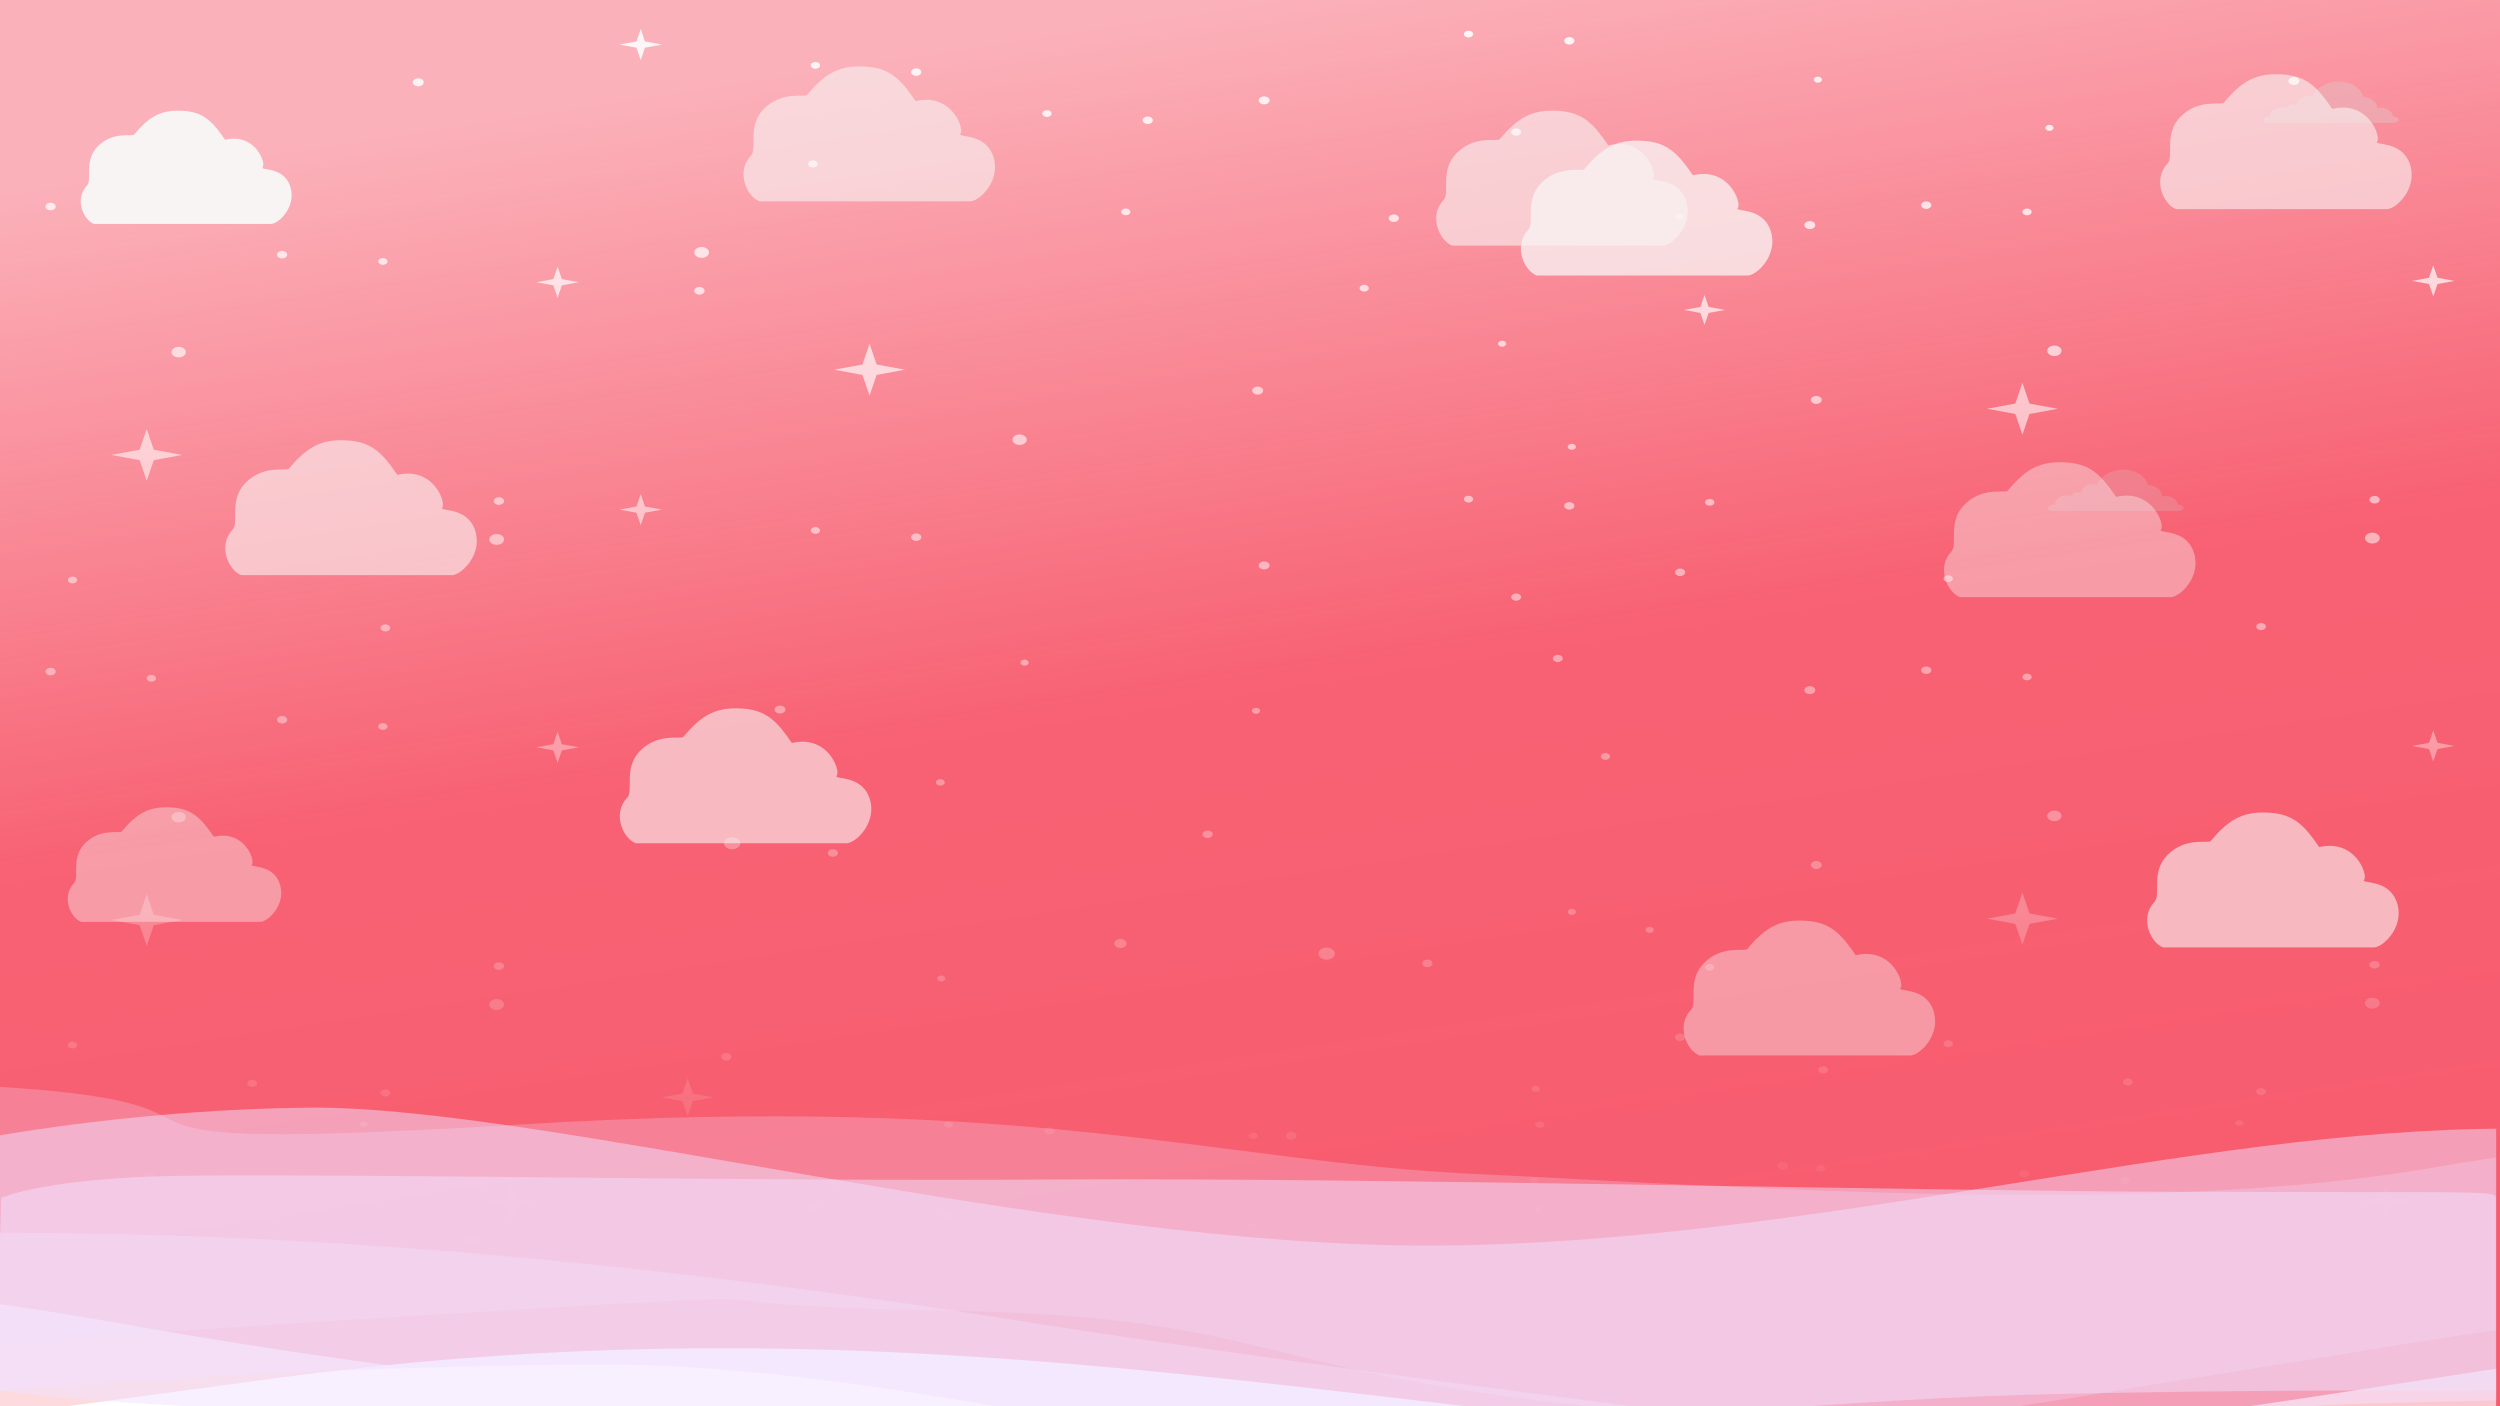 <svg width="1920" height="1080" viewBox="0 0 1920 1080" fill="none" xmlns="http://www.w3.org/2000/svg">
<rect x="0" y="0" width="1920" height="1080" fill="#333333" stroke="none"/>
<g clip-path="url(#clip0_12_224)">
<rect width="1920" height="1080" fill="white"/>
<g clip-path="url(#clip1_12_224)">
<path d="M1920 1080H0V0H1920V1080Z" fill="url(#paint0_linear_12_224)"/>
<path d="M624.297 924.175C626.35 924.175 628.014 925.298 628.014 926.685C628.014 928.071 626.35 929.192 624.297 929.192C622.244 929.192 620.58 928.069 620.58 926.685C620.58 925.3 622.244 924.175 624.297 924.175Z" fill="url(#paint1_linear_12_224)"/>
<path d="M726.61 931.013C728.663 931.013 730.327 932.136 730.327 933.523C730.327 934.908 728.663 936.031 726.61 936.031C724.557 936.031 722.893 934.908 722.893 933.523C722.893 932.136 724.557 931.013 726.61 931.013Z" fill="url(#paint2_linear_12_224)"/>
<path d="M728.558 866.166C730.524 866.166 732.117 865.09 732.117 863.764C732.117 862.437 730.524 861.362 728.558 861.362C726.593 861.362 725 862.437 725 863.764C725 865.09 726.593 866.166 728.558 866.166Z" fill="url(#paint3_linear_12_224)"/>
<path d="M960.615 939.61C962.668 939.61 964.332 940.733 964.332 942.12C964.332 943.504 962.668 944.628 960.615 944.628C958.561 944.628 956.897 943.504 956.897 942.12C956.897 940.735 958.561 939.61 960.615 939.61Z" fill="url(#paint4_linear_12_224)"/>
<path d="M962.563 874.763C964.528 874.763 966.121 873.687 966.121 872.361C966.121 871.034 964.528 869.959 962.563 869.959C960.598 869.959 959.004 871.034 959.004 872.361C959.004 873.687 960.598 874.763 962.563 874.763Z" fill="url(#paint5_linear_12_224)"/>
<path d="M1182.58 866.166C1184.55 866.166 1186.14 865.09 1186.14 863.764C1186.14 862.437 1184.55 861.362 1182.58 861.362C1180.62 861.362 1179.02 862.437 1179.02 863.764C1179.02 865.09 1180.62 866.166 1182.58 866.166Z" fill="url(#paint6_linear_12_224)"/>
<path d="M805.962 865.887C808.128 865.887 809.884 867.073 809.884 868.535C809.884 869.998 808.128 871.181 805.962 871.181C803.797 871.181 802.041 869.995 802.041 868.535C802.041 867.071 803.797 865.887 805.962 865.887Z" fill="url(#paint7_linear_12_224)"/>
<path d="M411.904 923.624L396.119 926.287L392.174 936.942L388.229 926.287L372.444 923.624L388.229 920.958L392.174 910.303L396.119 920.958L411.904 923.624Z" fill="url(#paint8_linear_12_224)"/>
<path d="M279.278 865.606C277.543 865.606 276.135 864.656 276.135 863.483C276.135 862.312 277.543 861.362 279.278 861.362C281.016 861.362 282.424 862.312 282.424 863.483C282.424 864.656 281.016 865.606 279.278 865.606Z" fill="url(#paint9_linear_12_224)"/>
<path d="M362.481 954.946C360.315 954.946 358.559 953.76 358.559 952.298C358.559 950.836 360.315 949.65 362.481 949.65C364.647 949.65 366.403 950.836 366.403 952.298C366.403 953.76 364.647 954.946 362.481 954.946Z" fill="url(#paint10_linear_12_224)"/>
<path d="M1852.42 922.678L1836.63 925.343L1832.69 935.996L1828.74 925.343L1812.96 922.678L1828.74 920.012L1832.69 909.357L1836.63 920.012L1852.42 922.678Z" fill="url(#paint11_linear_12_224)"/>
<path d="M1369.15 898.283C1371.46 898.283 1373.33 897.019 1373.33 895.46C1373.33 893.901 1371.46 892.637 1369.15 892.637C1366.84 892.637 1364.97 893.901 1364.97 895.46C1364.97 897.019 1366.84 898.283 1369.15 898.283Z" fill="url(#paint12_linear_12_224)"/>
<path d="M1181.38 930.776C1179.64 930.776 1178.23 929.825 1178.23 928.652C1178.23 927.48 1179.64 926.529 1181.38 926.529C1183.11 926.529 1184.52 927.48 1184.52 928.652C1184.52 929.825 1183.11 930.776 1181.38 930.776Z" fill="url(#paint13_linear_12_224)"/>
<path d="M1719.79 864.66C1718.06 864.66 1716.65 863.71 1716.65 862.537C1716.65 861.366 1718.06 860.416 1719.79 860.416C1721.53 860.416 1722.94 861.366 1722.94 862.537C1722.94 863.71 1721.53 864.66 1719.79 864.66Z" fill="url(#paint14_linear_12_224)"/>
<path d="M1803 954C1800.83 954 1799.07 952.814 1799.07 951.352C1799.07 949.889 1800.83 948.704 1803 948.704C1805.16 948.704 1806.92 949.889 1806.92 951.352C1806.92 952.814 1805.16 954 1803 954Z" fill="url(#paint15_linear_12_224)"/>
<path d="M475.735 391.391L488.799 388.998L492.063 379.425L495.329 388.998L508.393 391.391L495.329 393.782L492.063 403.353L488.799 393.782L475.735 391.391Z" fill="url(#paint16_linear_12_224)"/>
<path d="M1293.34 238.036L1305.92 235.731L1309.07 226.514L1312.22 235.731L1324.8 238.036L1312.22 240.338L1309.07 249.555L1305.92 240.338L1293.34 238.036Z" fill="url(#paint17_linear_12_224)"/>
<path d="M508.393 842.738L524.178 839.848L528.123 828.286L532.068 839.848L547.853 842.738L532.068 845.631L528.123 857.193L524.178 845.631L508.393 842.738Z" fill="url(#paint18_linear_12_224)"/>
<path d="M640.594 283.939L662.367 279.951L667.809 264L673.254 279.951L695.027 283.939L673.254 287.926L667.809 303.878L662.367 287.926L640.594 283.939Z" fill="url(#paint19_linear_12_224)"/>
<path d="M860.495 721.122C863.117 721.122 865.241 722.677 865.241 724.597C865.241 726.517 863.117 728.075 860.495 728.075C857.874 728.075 855.749 726.517 855.749 724.597C855.749 722.677 857.874 721.122 860.495 721.122Z" fill="url(#paint20_linear_12_224)"/>
<path d="M965.88 296.919C968.192 296.919 970.063 298.291 970.063 299.982C970.063 301.676 968.192 303.045 965.88 303.045C963.574 303.045 961.7 301.674 961.7 299.982C961.702 298.291 963.574 296.919 965.88 296.919Z" fill="url(#paint21_linear_12_224)"/>
<path d="M864.576 160.114C866.542 160.114 868.137 161.28 868.137 162.721C868.137 164.161 866.545 165.328 864.576 165.328C862.61 165.328 861.018 164.161 861.018 162.721C861.018 161.28 862.61 160.114 864.576 160.114Z" fill="url(#paint22_linear_12_224)"/>
<path d="M1153.66 261.66C1155.39 261.66 1156.8 262.692 1156.8 263.964C1156.8 265.236 1155.39 266.267 1153.66 266.267C1151.92 266.267 1150.51 265.234 1150.51 263.964C1150.51 262.692 1151.92 261.66 1153.66 261.66Z" fill="url(#paint23_linear_12_224)"/>
<path d="M1164.43 455.787C1166.54 455.787 1168.24 457.038 1168.24 458.58C1168.24 460.122 1166.54 461.373 1164.43 461.373C1162.32 461.373 1160.61 460.122 1160.61 458.58C1160.61 457.036 1162.32 455.787 1164.43 455.787Z" fill="url(#paint24_linear_12_224)"/>
<path d="M783.053 341.735C786.091 341.735 788.554 339.93 788.554 337.704C788.554 335.478 786.091 333.674 783.053 333.674C780.014 333.674 777.551 335.478 777.551 337.704C777.551 339.93 780.014 341.735 783.053 341.735Z" fill="url(#paint25_linear_12_224)"/>
<path d="M537.142 220.416C539.341 220.416 541.125 221.723 541.125 223.335C541.125 224.946 539.341 226.253 537.142 226.253C534.943 226.253 533.158 224.946 533.158 223.335C533.158 221.723 534.94 220.416 537.142 220.416Z" fill="url(#paint26_linear_12_224)"/>
<path d="M538.841 189.699C541.98 189.699 544.525 191.563 544.525 193.861C544.525 196.162 541.98 198.026 538.841 198.026C535.703 198.026 533.158 196.162 533.158 193.861C533.158 191.563 535.703 189.699 538.841 189.699Z" fill="url(#paint27_linear_12_224)"/>
<path d="M624.297 123.169C626.35 123.169 628.014 124.389 628.014 125.893C628.014 127.396 626.35 128.614 624.297 128.614C622.244 128.614 620.58 127.396 620.58 125.893C620.58 124.389 622.244 123.169 624.297 123.169Z" fill="url(#paint28_linear_12_224)"/>
<path d="M1070.45 164.714C1072.62 164.714 1074.38 166 1074.38 167.587C1074.38 169.173 1072.62 170.46 1070.45 170.46C1068.29 170.46 1066.53 169.175 1066.53 167.587C1066.53 166.002 1068.29 164.714 1070.45 164.714Z" fill="url(#paint29_linear_12_224)"/>
<path d="M991.662 869.211C993.971 869.211 995.842 870.583 995.842 872.274C995.842 873.966 993.971 875.337 991.662 875.337C989.355 875.337 987.481 873.966 987.481 872.274C987.481 870.583 989.355 869.211 991.662 869.211Z" fill="url(#paint30_linear_12_224)"/>
<path d="M1018.83 727.79C1022.3 727.79 1025.12 729.852 1025.12 732.399C1025.12 734.946 1022.3 737.009 1018.83 737.009C1015.36 737.009 1012.54 734.946 1012.54 732.399C1012.54 729.852 1015.36 727.79 1018.83 727.79Z" fill="url(#paint31_linear_12_224)"/>
<path d="M1179.44 833.951C1181.17 833.951 1182.58 834.984 1182.58 836.256C1182.58 837.528 1181.17 838.559 1179.44 838.559C1177.7 838.559 1176.29 837.526 1176.29 836.256C1176.29 834.984 1177.7 833.951 1179.44 833.951Z" fill="url(#paint32_linear_12_224)"/>
<path d="M1096.23 737.006C1098.4 737.006 1100.15 738.292 1100.15 739.879C1100.15 741.465 1098.4 742.752 1096.23 742.752C1094.07 742.752 1092.31 741.465 1092.31 739.879C1092.31 738.294 1094.07 737.006 1096.23 737.006Z" fill="url(#paint33_linear_12_224)"/>
<path d="M562.289 643.008C565.762 643.008 568.578 645.07 568.578 647.617C568.578 650.164 565.762 652.226 562.289 652.226C558.815 652.226 555.996 650.164 555.996 647.617C555.999 645.07 558.815 643.008 562.289 643.008Z" fill="url(#paint34_linear_12_224)"/>
<path d="M722.895 749.171C724.631 749.171 726.039 750.204 726.039 751.476C726.039 752.748 724.631 753.781 722.895 753.781C721.157 753.781 719.749 752.748 719.749 751.476C719.749 750.204 721.157 749.171 722.895 749.171Z" fill="url(#paint35_linear_12_224)"/>
<path d="M639.693 652.226C641.859 652.226 643.615 653.512 643.615 655.101C643.615 656.687 641.859 657.974 639.693 657.974C637.527 657.974 635.771 656.689 635.771 655.101C635.771 653.512 637.527 652.226 639.693 652.226Z" fill="url(#paint36_linear_12_224)"/>
<path d="M599.078 541.87C601.388 541.87 603.259 543.241 603.259 544.933C603.259 546.624 601.388 547.996 599.078 547.996C596.769 547.996 594.898 546.624 594.898 544.933C594.898 543.241 596.769 541.87 599.078 541.87Z" fill="url(#paint37_linear_12_224)"/>
<path d="M626.245 404.753C628.211 404.753 629.804 405.919 629.804 407.36C629.804 408.801 628.211 409.967 626.245 409.967C624.279 409.967 622.687 408.801 622.687 407.36C622.687 405.919 624.279 404.753 626.245 404.753Z" fill="url(#paint38_linear_12_224)"/>
<path d="M786.849 506.612C788.585 506.612 789.993 507.645 789.993 508.917C789.993 510.189 788.585 511.222 786.849 511.222C785.111 511.222 783.703 510.189 783.703 508.917C783.706 507.642 785.114 506.612 786.849 506.612Z" fill="url(#paint39_linear_12_224)"/>
<path d="M703.647 409.667C705.812 409.667 707.569 410.952 707.569 412.542C707.569 414.127 705.812 415.415 703.647 415.415C701.481 415.415 699.725 414.13 699.725 412.542C699.725 410.952 701.481 409.667 703.647 409.667Z" fill="url(#paint40_linear_12_224)"/>
<path d="M641.019 905.696C642.754 905.696 644.162 906.728 644.162 908.001C644.162 909.271 642.754 910.303 641.019 910.303C639.281 910.303 637.873 909.271 637.873 908.001C637.873 906.728 639.281 905.696 641.019 905.696Z" fill="url(#paint41_linear_12_224)"/>
<path d="M557.816 808.751C559.982 808.751 561.738 810.036 561.738 811.626C561.738 813.211 559.982 814.499 557.816 814.499C555.651 814.499 553.895 813.211 553.895 811.626C553.895 810.036 555.651 808.751 557.816 808.751Z" fill="url(#paint42_linear_12_224)"/>
<path d="M964.654 543.613C966.392 543.613 967.8 544.645 967.8 545.918C967.8 547.19 966.392 548.222 964.654 548.222C962.916 548.222 961.508 547.19 961.508 545.918C961.51 544.643 962.918 543.613 964.654 543.613Z" fill="url(#paint43_linear_12_224)"/>
<path d="M722.173 598.399C724.05 598.399 725.568 599.512 725.568 600.885C725.568 602.259 724.047 603.374 722.173 603.374C720.297 603.374 718.779 602.259 718.779 600.885C718.779 599.514 720.297 598.399 722.173 598.399Z" fill="url(#paint44_linear_12_224)"/>
<path d="M927.457 637.86C929.623 637.86 931.379 639.145 931.379 640.735C931.379 642.321 929.623 643.608 927.457 643.608C925.291 643.608 923.533 642.323 923.533 640.735C923.533 639.148 925.291 637.86 927.457 637.86Z" fill="url(#paint45_linear_12_224)"/>
<path d="M1290.2 164.062C1291.93 164.062 1293.34 165.095 1293.34 166.367C1293.34 167.639 1291.93 168.669 1290.2 168.669C1288.46 168.669 1287.05 167.637 1287.05 166.367C1287.05 165.092 1288.46 164.062 1290.2 164.062Z" fill="url(#paint46_linear_12_224)"/>
<path d="M1047.71 218.727C1049.68 218.727 1051.27 219.896 1051.27 221.334C1051.27 222.775 1049.68 223.942 1047.71 223.942C1045.75 223.942 1044.15 222.773 1044.15 221.334C1044.16 219.896 1045.75 218.727 1047.71 218.727Z" fill="url(#paint47_linear_12_224)"/>
<path d="M970.862 431.196C973.171 431.196 975.045 432.567 975.045 434.259C975.045 435.95 973.174 437.321 970.862 437.321C968.553 437.321 966.682 435.95 966.682 434.259C966.684 432.565 968.556 431.196 970.862 431.196Z" fill="url(#paint48_linear_12_224)"/>
<path d="M1127.84 380.732C1129.8 380.732 1131.4 381.9 1131.4 383.339C1131.4 384.78 1129.8 385.946 1127.84 385.946C1125.87 385.946 1124.28 384.78 1124.28 383.339C1124.28 381.898 1125.87 380.732 1127.84 380.732Z" fill="url(#paint49_linear_12_224)"/>
<path d="M1266.96 711.864C1268.7 711.864 1270.1 712.896 1270.1 714.169C1270.1 715.441 1268.7 716.473 1266.96 716.473C1265.22 716.473 1263.81 715.441 1263.81 714.169C1263.82 712.894 1265.22 711.864 1266.96 711.864Z" fill="url(#paint50_linear_12_224)"/>
<path d="M1205.24 385.643C1207.41 385.643 1209.16 386.929 1209.16 388.518C1209.16 390.104 1207.41 391.391 1205.24 391.391C1203.07 391.391 1201.32 390.106 1201.32 388.518C1201.32 386.929 1203.07 385.643 1205.24 385.643Z" fill="url(#paint51_linear_12_224)"/>
<path d="M475.735 34.222L488.799 31.829L492.063 22.258L495.329 31.829L508.393 34.222L495.329 36.616L492.063 46.187L488.799 36.616L475.735 34.222Z" fill="url(#paint52_linear_12_224)"/>
<path d="M1164.43 98.618C1166.54 98.618 1168.24 99.869 1168.24 101.411C1168.24 102.953 1166.54 104.204 1164.43 104.204C1162.32 104.204 1160.61 102.953 1160.61 101.411C1160.61 99.869 1162.32 98.618 1164.43 98.618Z" fill="url(#paint53_linear_12_224)"/>
<path d="M626.245 47.586C628.211 47.586 629.804 48.755 629.804 50.193C629.804 51.634 628.211 52.8 626.245 52.8C624.279 52.8 622.687 51.634 622.687 50.193C622.687 48.755 624.279 47.586 626.245 47.586Z" fill="url(#paint54_linear_12_224)"/>
<path d="M703.647 52.498C705.812 52.498 707.569 53.783 707.569 55.373C707.569 56.958 705.812 58.246 703.647 58.246C701.481 58.246 699.725 56.961 699.725 55.373C699.725 53.783 701.481 52.498 703.647 52.498Z" fill="url(#paint55_linear_12_224)"/>
<path d="M804.05 84.587C806.016 84.587 807.608 85.756 807.608 87.194C807.608 88.635 806.016 89.801 804.05 89.801C802.084 89.801 800.492 88.633 800.492 87.194C800.489 85.756 802.084 84.587 804.05 84.587Z" fill="url(#paint56_linear_12_224)"/>
<path d="M881.454 89.499C883.62 89.499 885.376 90.786 885.376 92.372C885.376 93.957 883.62 95.245 881.454 95.245C879.288 95.245 877.53 93.959 877.53 92.372C877.53 90.786 879.288 89.499 881.454 89.499Z" fill="url(#paint57_linear_12_224)"/>
<path d="M444.562 216.751L431.501 219.144L428.234 228.715L424.968 219.144L411.904 216.751L424.968 214.358L428.234 204.787L431.501 214.358L444.562 216.751Z" fill="url(#paint58_linear_12_224)"/>
<path d="M139.907 349.399L118.131 353.386L112.689 369.336L107.246 353.386L85.473 349.399L107.246 345.409L112.689 329.46L118.131 345.409L139.907 349.399Z" fill="url(#paint59_linear_12_224)"/>
<path d="M55.721 448.026C53.755 448.026 52.16 446.86 52.16 445.419C52.16 443.979 53.752 442.812 55.721 442.812C57.687 442.812 59.279 443.979 59.279 445.419C59.282 446.86 57.687 448.026 55.721 448.026Z" fill="url(#paint60_linear_12_224)"/>
<path d="M137.244 274.468C134.205 274.468 131.743 272.663 131.743 270.436C131.743 268.209 134.205 266.405 137.244 266.405C140.283 266.405 142.748 268.211 142.748 270.436C142.746 272.663 140.283 274.468 137.244 274.468Z" fill="url(#paint61_linear_12_224)"/>
<path d="M383.158 387.724C380.959 387.724 379.175 386.417 379.175 384.805C379.175 383.194 380.959 381.887 383.158 381.887C385.357 381.887 387.141 383.194 387.141 384.805C387.139 386.417 385.357 387.724 383.158 387.724Z" fill="url(#paint62_linear_12_224)"/>
<path d="M381.458 418.443C378.32 418.443 375.775 416.579 375.775 414.279C375.775 411.978 378.32 410.114 381.458 410.114C384.597 410.114 387.141 411.978 387.141 414.279C387.139 416.579 384.594 418.443 381.458 418.443Z" fill="url(#paint63_linear_12_224)"/>
<path d="M296 484.971C293.947 484.971 292.283 483.751 292.283 482.247C292.283 480.744 293.947 479.526 296 479.526C298.053 479.526 299.717 480.744 299.717 482.247C299.717 483.751 298.053 484.971 296 484.971Z" fill="url(#paint64_linear_12_224)"/>
<path d="M321.221 66.27C318.912 66.27 317.041 64.899 317.041 63.207C317.041 61.516 318.912 60.145 321.221 60.145C323.528 60.145 325.402 61.516 325.402 63.207C325.399 64.899 323.528 66.27 321.221 66.27Z" fill="url(#paint65_linear_12_224)"/>
<path d="M294.052 203.387C296.017 203.387 297.61 202.22 297.61 200.78C297.61 199.34 296.017 198.173 294.052 198.173C292.087 198.173 290.493 199.34 290.493 200.78C290.493 202.22 292.087 203.387 294.052 203.387Z" fill="url(#paint66_linear_12_224)"/>
<path d="M133.448 101.53C131.712 101.53 130.304 100.498 130.304 99.225C130.304 97.953 131.712 96.921 133.448 96.921C135.186 96.921 136.594 97.953 136.594 99.225C136.592 100.498 135.184 101.53 133.448 101.53Z" fill="url(#paint67_linear_12_224)"/>
<path d="M216.65 198.475C214.484 198.475 212.728 197.188 212.728 195.6C212.728 194.015 214.484 192.727 216.65 192.727C218.816 192.727 220.572 194.013 220.572 195.6C220.572 197.188 218.816 198.475 216.65 198.475Z" fill="url(#paint68_linear_12_224)"/>
<path d="M116.247 166.386C114.281 166.386 112.689 165.22 112.689 163.779C112.689 162.338 114.281 161.172 116.247 161.172C118.213 161.172 119.806 162.338 119.806 163.779C119.808 165.218 118.213 166.386 116.247 166.386Z" fill="url(#paint69_linear_12_224)"/>
<path d="M38.846 161.474C36.68 161.474 34.924 160.189 34.924 158.602C34.924 157.016 36.68 155.729 38.846 155.729C41.011 155.729 42.77 157.014 42.77 158.602C42.767 160.187 41.009 161.474 38.846 161.474Z" fill="url(#paint70_linear_12_224)"/>
<path d="M444.562 573.918L431.501 576.311L428.234 585.884L424.968 576.311L411.904 573.918L424.968 571.527L428.234 561.956L431.501 571.527L444.562 573.918Z" fill="url(#paint71_linear_12_224)"/>
<path d="M139.907 706.565L118.131 710.553L112.689 726.504L107.246 710.553L85.473 706.565L107.246 702.578L112.689 686.627L118.131 702.578L139.907 706.565Z" fill="url(#paint72_linear_12_224)"/>
<path d="M55.721 805.195C53.755 805.195 52.16 804.029 52.16 802.588C52.16 801.148 53.752 799.981 55.721 799.981C57.687 799.981 59.279 801.148 59.279 802.588C59.282 804.029 57.687 805.195 55.721 805.195Z" fill="url(#paint73_linear_12_224)"/>
<path d="M137.244 631.635C140.282 631.635 142.746 629.83 142.746 627.604C142.746 625.378 140.282 623.574 137.244 623.574C134.206 623.574 131.743 625.378 131.743 627.604C131.743 629.83 134.206 631.635 137.244 631.635Z" fill="url(#paint74_linear_12_224)"/>
<path d="M383.158 744.893C380.959 744.893 379.175 743.586 379.175 741.974C379.175 740.363 380.959 739.056 383.158 739.056C385.357 739.056 387.141 740.363 387.141 741.974C387.139 743.586 385.357 744.893 383.158 744.893Z" fill="url(#paint75_linear_12_224)"/>
<path d="M381.458 775.61C378.32 775.61 375.775 773.746 375.775 771.448C375.775 769.149 378.32 767.283 381.458 767.283C384.597 767.283 387.141 769.147 387.141 771.448C387.141 773.748 384.594 775.61 381.458 775.61Z" fill="url(#paint76_linear_12_224)"/>
<path d="M296 842.14C293.947 842.14 292.283 840.92 292.283 839.416C292.283 837.913 293.947 836.695 296 836.695C298.053 836.695 299.717 837.913 299.717 839.416C299.717 840.92 298.053 842.14 296 842.14Z" fill="url(#paint77_linear_12_224)"/>
<path d="M294.052 560.554C296.017 560.554 297.61 559.387 297.61 557.947C297.61 556.507 296.017 555.34 294.052 555.34C292.087 555.34 290.493 556.507 290.493 557.947C290.493 559.387 292.087 560.554 294.052 560.554Z" fill="url(#paint78_linear_12_224)"/>
<path d="M216.65 555.642C214.484 555.642 212.728 554.357 212.728 552.767C212.728 551.182 214.484 549.894 216.65 549.894C218.816 549.894 220.572 551.179 220.572 552.767C220.572 554.357 218.816 555.642 216.65 555.642Z" fill="url(#paint79_linear_12_224)"/>
<path d="M193.687 834.721C191.634 834.721 189.97 833.5 189.97 831.997C189.97 830.493 191.634 829.275 193.687 829.275C195.74 829.275 197.404 830.493 197.404 831.997C197.404 833.5 195.74 834.721 193.687 834.721Z" fill="url(#paint80_linear_12_224)"/>
<path d="M191.739 910.303C193.704 910.303 195.297 909.136 195.297 907.696C195.297 906.256 193.704 905.089 191.739 905.089C189.774 905.089 188.181 906.256 188.181 907.696C188.181 909.136 189.774 910.303 191.739 910.303Z" fill="url(#paint81_linear_12_224)"/>
<path d="M114.335 905.391C112.169 905.391 110.413 904.106 110.413 902.516C110.413 900.931 112.169 899.644 114.335 899.644C116.501 899.644 118.257 900.929 118.257 902.516C118.257 904.104 116.501 905.391 114.335 905.391Z" fill="url(#paint82_linear_12_224)"/>
<path d="M116.247 523.553C118.212 523.553 119.806 522.386 119.806 520.946C119.806 519.506 118.212 518.339 116.247 518.339C114.282 518.339 112.689 519.506 112.689 520.946C112.689 522.386 114.282 523.553 116.247 523.553Z" fill="url(#paint83_linear_12_224)"/>
<path d="M38.846 518.641C36.68 518.641 34.924 517.354 34.924 515.768C34.924 514.183 36.68 512.896 38.846 512.896C41.011 512.896 42.77 514.181 42.77 515.768C42.767 517.356 41.009 518.641 38.846 518.641Z" fill="url(#paint84_linear_12_224)"/>
<path d="M970.862 74.027C973.171 74.027 975.045 75.398 975.045 77.09C975.045 78.781 973.174 80.153 970.862 80.153C968.553 80.153 966.682 78.781 966.682 77.09C966.684 75.398 968.556 74.027 970.862 74.027Z" fill="url(#paint85_linear_12_224)"/>
<path d="M1127.84 23.563C1129.8 23.563 1131.4 24.729 1131.4 26.17C1131.4 27.61 1129.8 28.777 1127.84 28.777C1125.87 28.777 1124.28 27.61 1124.28 26.17C1124.28 24.729 1125.87 23.563 1127.84 23.563Z" fill="url(#paint86_linear_12_224)"/>
<path d="M1205.24 28.474C1207.41 28.474 1209.16 29.76 1209.16 31.349C1209.16 32.935 1207.41 34.222 1205.24 34.222C1203.07 34.222 1201.32 32.937 1201.32 31.349C1201.32 29.762 1203.07 28.474 1205.24 28.474Z" fill="url(#paint87_linear_12_224)"/>
<path d="M1885.08 215.725L1872.01 218.118L1868.75 227.689L1865.48 218.118L1852.42 215.725L1865.48 213.332L1868.75 203.761L1872.01 213.332L1885.08 215.725Z" fill="url(#paint88_linear_12_224)"/>
<path d="M1580.42 313.939L1558.65 317.926L1553.2 333.878L1547.76 317.926L1525.99 313.939L1547.76 309.949L1553.2 294L1558.65 309.949L1580.42 313.939Z" fill="url(#paint89_linear_12_224)"/>
<path d="M1394.93 310.197C1392.62 310.197 1390.75 308.825 1390.75 307.134C1390.75 305.441 1392.62 304.071 1394.93 304.071C1397.24 304.071 1399.11 305.443 1399.11 307.134C1399.11 308.825 1397.24 310.197 1394.93 310.197Z" fill="url(#paint90_linear_12_224)"/>
<path d="M1496.24 447.003C1494.27 447.003 1492.67 445.836 1492.67 444.396C1492.67 442.955 1494.27 441.788 1496.24 441.788C1498.2 441.788 1499.79 442.955 1499.79 444.396C1499.79 445.836 1498.2 447.003 1496.24 447.003Z" fill="url(#paint91_linear_12_224)"/>
<path d="M1207.16 345.455C1205.42 345.455 1204.01 344.422 1204.01 343.15C1204.01 341.878 1205.42 340.847 1207.16 340.847C1208.89 340.847 1210.3 341.88 1210.3 343.15C1210.3 344.424 1208.89 345.455 1207.16 345.455Z" fill="url(#paint92_linear_12_224)"/>
<path d="M1577.76 273.442C1580.8 273.442 1583.26 271.638 1583.26 269.412C1583.26 267.186 1580.8 265.381 1577.76 265.381C1574.72 265.381 1572.26 267.186 1572.26 269.412C1572.26 271.638 1574.72 273.442 1577.76 273.442Z" fill="url(#paint93_linear_12_224)"/>
<path d="M1823.67 386.698C1821.47 386.698 1819.69 385.391 1819.69 383.779C1819.69 382.168 1821.47 380.863 1823.67 380.863C1825.87 380.863 1827.65 382.17 1827.65 383.779C1827.65 385.391 1825.87 386.698 1823.67 386.698Z" fill="url(#paint94_linear_12_224)"/>
<path d="M1821.97 417.417C1818.83 417.417 1816.29 415.553 1816.29 413.255C1816.29 410.957 1818.83 409.09 1821.97 409.09C1825.11 409.09 1827.65 410.954 1827.65 413.255C1827.65 415.555 1825.11 417.417 1821.97 417.417Z" fill="url(#paint95_linear_12_224)"/>
<path d="M1736.51 483.945C1734.46 483.945 1732.8 482.725 1732.8 481.221C1732.8 479.718 1734.46 478.5 1736.51 478.5C1738.57 478.5 1740.23 479.718 1740.23 481.221C1740.23 482.727 1738.57 483.945 1736.51 483.945Z" fill="url(#paint96_linear_12_224)"/>
<path d="M1290.36 442.4C1288.19 442.4 1286.43 441.112 1286.43 439.527C1286.43 437.941 1288.19 436.654 1290.36 436.654C1292.52 436.654 1294.28 437.941 1294.28 439.527C1294.28 441.114 1292.52 442.4 1290.36 442.4Z" fill="url(#paint97_linear_12_224)"/>
<path d="M1761.73 65.244C1759.42 65.244 1757.55 63.873 1757.55 62.181C1757.55 60.49 1759.42 59.118 1761.73 59.118C1764.04 59.118 1765.91 60.49 1765.91 62.181C1765.91 63.873 1764.04 65.244 1761.73 65.244Z" fill="url(#paint98_linear_12_224)"/>
<path d="M1573.96 100.504C1572.22 100.504 1570.82 99.472 1570.82 98.199C1570.82 96.927 1572.22 95.895 1573.96 95.895C1575.7 95.895 1577.11 96.927 1577.11 98.199C1577.11 99.472 1575.7 100.504 1573.96 100.504Z" fill="url(#paint99_linear_12_224)"/>
<path d="M1556.76 165.36C1558.73 165.36 1560.32 164.193 1560.32 162.753C1560.32 161.313 1558.73 160.146 1556.76 160.146C1554.8 160.146 1553.2 161.313 1553.2 162.753C1553.2 164.193 1554.8 165.36 1556.76 165.36Z" fill="url(#paint100_linear_12_224)"/>
<path d="M1396.16 63.503C1394.42 63.503 1393.01 62.471 1393.01 61.199C1393.01 59.926 1394.42 58.896 1396.16 58.896C1397.9 58.896 1399.3 59.928 1399.3 61.199C1399.3 62.471 1397.89 63.503 1396.16 63.503Z" fill="url(#paint101_linear_12_224)"/>
<path d="M1479.36 160.448C1477.19 160.448 1475.44 159.161 1475.44 157.576C1475.44 155.988 1477.19 154.703 1479.36 154.703C1481.52 154.703 1483.28 155.988 1483.28 157.576C1483.28 159.161 1481.52 160.448 1479.36 160.448Z" fill="url(#paint102_linear_12_224)"/>
<path d="M1313.1 388.387C1311.13 388.387 1309.54 387.22 1309.54 385.78C1309.54 384.339 1311.13 383.172 1313.1 383.172C1315.06 383.172 1316.66 384.339 1316.66 385.78C1316.66 387.22 1315.06 388.387 1313.1 388.387Z" fill="url(#paint103_linear_12_224)"/>
<path d="M1389.95 175.92C1387.64 175.92 1385.77 174.549 1385.77 172.858C1385.77 171.166 1387.64 169.795 1389.95 169.795C1392.26 169.795 1394.13 171.166 1394.13 172.858C1394.13 174.549 1392.26 175.92 1389.95 175.92Z" fill="url(#paint104_linear_12_224)"/>
<path d="M1885.08 572.892L1872.01 575.285L1868.75 584.856L1865.48 575.285L1852.42 572.892L1865.48 570.501L1868.75 560.93L1872.01 570.501L1885.08 572.892Z" fill="url(#paint105_linear_12_224)"/>
<path d="M1580.42 705.54L1558.65 709.527L1553.2 725.479L1547.76 709.527L1525.99 705.54L1547.76 701.552L1553.2 685.601L1558.65 701.552L1580.42 705.54Z" fill="url(#paint106_linear_12_224)"/>
<path d="M1394.93 667.364C1392.62 667.364 1390.75 665.992 1390.75 664.301C1390.75 662.607 1392.62 661.238 1394.93 661.238C1397.24 661.238 1399.11 662.607 1399.11 664.301C1399.11 665.992 1397.24 667.364 1394.93 667.364Z" fill="url(#paint107_linear_12_224)"/>
<path d="M1496.24 804.169C1494.27 804.169 1492.67 803.003 1492.67 801.562C1492.67 800.122 1494.27 798.955 1496.24 798.955C1498.2 798.955 1499.79 800.122 1499.79 801.562C1499.79 803.003 1498.2 804.169 1496.24 804.169Z" fill="url(#paint108_linear_12_224)"/>
<path d="M1207.16 702.624C1205.42 702.624 1204.01 701.591 1204.01 700.319C1204.01 699.047 1205.42 698.016 1207.16 698.016C1208.89 698.016 1210.3 699.047 1210.3 700.319C1210.3 701.591 1208.89 702.624 1207.16 702.624Z" fill="url(#paint109_linear_12_224)"/>
<path d="M1196.39 508.496C1194.28 508.496 1192.57 507.245 1192.57 505.703C1192.57 504.161 1194.28 502.91 1196.39 502.91C1198.49 502.91 1200.2 504.161 1200.2 505.703C1200.2 507.247 1198.49 508.496 1196.39 508.496Z" fill="url(#paint110_linear_12_224)"/>
<path d="M1577.76 630.611C1574.72 630.611 1572.25 628.805 1572.25 626.581C1572.25 624.354 1574.72 622.55 1577.76 622.55C1580.8 622.55 1583.26 624.356 1583.26 626.581C1583.26 628.805 1580.8 630.611 1577.76 630.611Z" fill="url(#paint111_linear_12_224)"/>
<path d="M1823.67 743.867C1821.47 743.867 1819.69 742.56 1819.69 740.948C1819.69 739.337 1821.47 738.032 1823.67 738.032C1825.87 738.032 1827.65 739.339 1827.65 740.948C1827.65 742.56 1825.87 743.867 1823.67 743.867Z" fill="url(#paint112_linear_12_224)"/>
<path d="M1821.97 774.584C1818.83 774.584 1816.29 772.72 1816.29 770.419C1816.29 768.119 1818.83 766.255 1821.97 766.255C1825.11 766.255 1827.65 768.119 1827.65 770.419C1827.65 772.72 1825.11 774.584 1821.97 774.584Z" fill="url(#paint113_linear_12_224)"/>
<path d="M1736.51 841.114C1734.46 841.114 1732.8 839.894 1732.8 838.39C1732.8 836.887 1734.46 835.669 1736.51 835.669C1738.57 835.669 1740.23 836.887 1740.23 838.39C1740.23 839.894 1738.57 841.114 1736.51 841.114Z" fill="url(#paint114_linear_12_224)"/>
<path d="M1290.36 799.569C1288.19 799.569 1286.43 798.283 1286.43 796.696C1286.43 795.11 1288.19 793.823 1290.36 793.823C1292.52 793.823 1294.28 795.108 1294.28 796.696C1294.28 798.281 1292.52 799.569 1290.36 799.569Z" fill="url(#paint115_linear_12_224)"/>
<path d="M1634.2 833.694C1632.15 833.694 1630.48 832.474 1630.48 830.971C1630.48 829.467 1632.15 828.249 1634.2 828.249C1636.25 828.249 1637.92 829.467 1637.92 830.971C1637.92 832.474 1636.25 833.694 1634.2 833.694Z" fill="url(#paint116_linear_12_224)"/>
<path d="M1632.25 909.277C1630.29 909.277 1628.69 908.111 1628.69 906.67C1628.69 905.229 1630.29 904.063 1632.25 904.063C1634.22 904.063 1635.81 905.229 1635.81 906.67C1635.81 908.109 1634.22 909.277 1632.25 909.277Z" fill="url(#paint117_linear_12_224)"/>
<path d="M1400.2 824.365C1398.14 824.365 1396.48 823.145 1396.48 821.642C1396.48 820.138 1398.14 818.92 1400.2 818.92C1402.25 818.92 1403.91 820.138 1403.91 821.642C1403.91 823.145 1402.25 824.365 1400.2 824.365Z" fill="url(#paint118_linear_12_224)"/>
<path d="M1398.25 899.946C1400.21 899.946 1401.81 898.779 1401.81 897.339C1401.81 895.899 1400.21 894.732 1398.25 894.732C1396.28 894.732 1394.69 895.899 1394.69 897.339C1394.69 898.779 1396.28 899.946 1398.25 899.946Z" fill="url(#paint119_linear_12_224)"/>
<path d="M1178.23 909.277C1176.26 909.277 1174.67 908.111 1174.67 906.67C1174.67 905.229 1176.26 904.063 1178.23 904.063C1180.2 904.063 1181.79 905.229 1181.79 906.67C1181.79 908.109 1180.2 909.277 1178.23 909.277Z" fill="url(#paint120_linear_12_224)"/>
<path d="M1554.85 904.365C1552.68 904.365 1550.93 903.08 1550.93 901.49C1550.93 899.905 1552.68 898.618 1554.85 898.618C1557.01 898.618 1558.77 899.903 1558.77 901.49C1558.77 903.078 1557.01 904.365 1554.85 904.365Z" fill="url(#paint121_linear_12_224)"/>
<path d="M1556.76 522.527C1554.8 522.527 1553.2 521.361 1553.2 519.92C1553.2 518.479 1554.8 517.313 1556.76 517.313C1558.73 517.313 1560.32 518.479 1560.32 519.92C1560.32 521.361 1558.73 522.527 1556.76 522.527Z" fill="url(#paint122_linear_12_224)"/>
<path d="M1479.36 517.615C1477.19 517.615 1475.44 516.328 1475.44 514.742C1475.44 513.157 1477.19 511.87 1479.36 511.87C1481.52 511.87 1483.28 513.155 1483.28 514.742C1483.28 516.33 1481.52 517.615 1479.36 517.615Z" fill="url(#paint123_linear_12_224)"/>
<path d="M1313.1 745.556C1311.13 745.556 1309.54 744.389 1309.54 742.949C1309.54 741.508 1311.13 740.341 1313.1 740.341C1315.06 740.341 1316.66 741.508 1316.66 742.949C1316.65 744.387 1315.06 745.556 1313.1 745.556Z" fill="url(#paint124_linear_12_224)"/>
<path d="M1389.95 533.087C1387.64 533.087 1385.77 531.716 1385.77 530.024C1385.77 528.333 1387.64 526.961 1389.95 526.961C1392.26 526.961 1394.13 528.333 1394.13 530.024C1394.13 531.718 1392.26 533.087 1389.95 533.087Z" fill="url(#paint125_linear_12_224)"/>
<path d="M1232.97 583.551C1231.01 583.551 1229.41 582.385 1229.41 580.944C1229.41 579.503 1231.01 578.337 1232.97 578.337C1234.94 578.337 1236.53 579.503 1236.53 580.944C1236.53 582.385 1234.94 583.551 1232.97 583.551Z" fill="url(#paint126_linear_12_224)"/>
<g clip-path="url(#clip2_12_224)">
<g clip-path="url(#clip3_12_224)">
<path opacity="0.33" d="M801.445 1017.39C-373.284 826.666 -714.353 1090.83 -1043.9 1017.39C-1543.4 905.506 -1923.65 1033.81 -1923.65 1033.81V1162.76L3837.65 1162.76V1033.81C3837.65 1033.81 3479.87 977.434 3290.9 970.522C3101.93 963.394 2929.09 997.09 2854.2 1018.26C2719.96 1055.63 2370.25 1143.97 2079.88 1152.61C1789.51 1161.25 913.214 1035.32 801.445 1017.39Z" fill="white"/>
<path opacity="0.66" d="M2305.14 1017.39C2043 1017.39 1860.37 1067.51 1561.36 1101.85C1396.59 1120.64 695.437 1123.67 97.99 1017.39C-499.457 911.122 -430.321 1091.7 -761.596 1017.39C-1257.07 907.234 -1923.65 1076.79 -1923.65 1076.79V1162.76L3837.65 1162.76V1083.92C3837.65 1083.92 3675.18 1123.88 3307.03 1123.88C2744.16 1123.67 2545.39 1017.39 2305.14 1017.39Z" fill="white"/>
<path d="M2490.08 1100.34C1337.82 1224.54 957.576 958.858 213.792 1058.22C-529.415 1158.87 -529.415 1151.1 -858.962 1118.27C-1186.2 1085.43 -1161.43 1065.78 -1405.71 1049.36C-1758.88 1025.17 -1923.65 1162.76 -1923.65 1162.76L3837.65 1162.76C3837.65 1162.76 3780.61 1074.42 3356.01 1058.87C2931.4 1043.31 2855.92 1061.24 2490.08 1100.34Z" fill="white"/>
</g>
</g>
<mask id="mask0_12_224" style="mask-type:luminance" maskUnits="userSpaceOnUse" x="-3" y="832" width="1920" height="382">
<path d="M1917 832H-3V1213.49H1917V832Z" fill="white"/>
</mask>
<g mask="url(#mask0_12_224)">
<path d="M1917 919.906C1917 914.193 1903.52 915.901 1677.23 915.348C1471.01 914.844 1059.37 904.32 810.499 905.845C561.461 907.37 298.256 901.494 145.282 902.896C36.382 903.894 0.93 919.906 0.93 919.906L-3 1067.92C-3 1067.92 145.132 1087.43 369.165 1084.38C593.198 1081.33 820.42 1105.07 1005.15 1102.02C1189.88 1098.97 1391.84 1075.87 1552.98 1071.29C1714.13 1066.72 1917 1067.92 1917 1067.92C1917 1067.92 1917 939.743 1917 919.906Z" fill="#F3E2FF" fill-opacity="0.5"/>
<path d="M2236.63 919.911C2236.63 914.198 2190.24 867.402 1926.28 866.849C1685.73 866.344 1392.21 955.108 1101.91 956.633C811.411 958.158 416.679 849.273 238.239 850.674C111.209 851.672 -0.128 872.024 -0.128 872.024L-3 1067.93C-3 1067.93 184.556 1051.07 445.885 1048.02C707.214 1044.96 972.914 1140.53 1188.4 1137.48C1403.88 1134.43 1636.01 1082.31 1823.98 1077.73C2011.96 1073.15 2236.63 1067.93 2236.63 1067.93C2236.63 1067.93 2236.63 939.748 2236.63 919.911Z" fill="#F3E2FF" fill-opacity="0.5"/>
<g opacity="0.26">
<path d="M2.595 834.915C-222.045 820.632 -446.685 863.481 -446.685 863.481C-446.685 863.481 -596.445 873.003 -789.885 873.003C-879.226 873.003 -814.845 963.461 -658.845 1053.92C-502.845 1144.38 -496.605 1092.01 -315.645 1068.2C-134.685 1044.4 -84.765 1034.88 308.355 1011.07C701.475 987.266 464.355 1001.55 720.195 1006.31C976.035 1011.07 951.075 1049.16 1200.68 1077.72C1450.28 1106.29 1500.2 1087.25 1712.36 1053.92C1924.52 1020.59 1974.44 1006.31 2192.84 1001.55C2411.24 996.788 2448.68 1063.44 2654.6 1111.05C2860.52 1158.66 2873 1115.81 3041.48 1092.01C3209.96 1068.2 3203.72 1053.92 3359.72 1049.16C3515.72 1044.4 3590.6 1077.72 3740.36 1077.72C3890.12 1077.72 3815.47 1064.17 4033.88 1092.74C4252.28 1121.31 4270.76 1092.01 4420.52 1082.48C4570.28 1072.96 4695.08 1058.68 4882.28 1044.4C5069.48 1030.11 4960.2 993.614 5216.03 1036.46C5471.88 1079.31 5843.24 1058.68 6067.88 1115.81C6292.52 1172.94 6298.76 1106.29 6361.16 1068.2C6423.56 1030.11 6442.28 939.656 6348.68 906.329C6255.08 873.003 6261.32 887.285 5986.76 934.895C5712.2 982.505 5812.04 939.656 5581.16 896.807C5350.28 853.959 5468.84 873.003 5281.64 896.807C5094.44 920.612 4894.76 949.178 4695.08 906.329C4495.4 863.481 4401.8 825.393 4252.04 853.959C4102.28 882.524 4014.92 934.895 3759.08 949.178C3503.24 963.461 3328.52 849.198 3103.88 901.568C2879.24 953.939 2854.28 953.939 2561 911.09C2267.72 868.242 2086.76 858.72 1868.36 896.807C1649.96 934.895 1331.72 911.09 1132.04 901.568C932.355 892.046 795.075 839.676 401.955 863.481C8.835 887.285 227.235 849.198 2.595 834.915Z" fill="#F3E2FF"/>
</g>
</g>
<path d="M66.744 142.61C57.1 152.687 63.815 168.641 72.204 172H208.467C214.98 171.162 228.157 157.826 222.712 142.61C217.267 127.394 199.159 131.232 201.748 128.335C204.338 125.438 196.244 101.857 172.829 107.342C163.32 93.426 156.467 85.93 140.116 85.09C123.764 84.25 114.688 89.229 102.8 103.563C99.865 104.823 86.449 101.044 75.129 112.38C64.123 123.401 71.095 138.063 66.744 142.61Z" fill="#F9F4F4"/>
<path d="M576.657 119.607C565.156 131.607 573.164 150.607 583.169 154.607H745.669C753.436 153.609 769.15 137.727 762.656 119.607C756.163 101.486 734.568 106.056 737.656 102.607C740.745 99.157 731.092 71.074 703.169 77.607C691.829 61.035 683.656 52.107 664.156 51.107C644.656 50.107 633.833 56.036 619.656 73.107C616.156 74.607 600.156 70.107 586.656 83.607C573.532 96.731 581.847 114.192 576.657 119.607Z" fill="#F9F4F4" fill-opacity="0.6"/>
<path d="M56.802 678.272C47.039 688.465 53.837 704.603 62.33 708H200.276C206.869 707.152 220.209 693.663 214.696 678.272C209.184 662.881 190.852 666.763 193.474 663.833C196.095 660.903 187.901 637.05 164.198 642.599C154.571 628.523 147.633 620.94 131.08 620.091C114.526 619.241 105.338 624.278 93.304 638.777C90.333 640.051 76.751 636.229 65.291 647.695C54.149 658.842 61.208 673.673 56.802 678.272Z" fill="#F9F4F4" fill-opacity="0.4"/>
<path d="M1654.66 692.607C1643.16 704.607 1651.16 723.607 1661.17 727.607H1823.67C1831.44 726.609 1847.15 710.727 1840.66 692.607C1834.16 674.486 1812.57 679.056 1815.66 675.607C1818.74 672.157 1809.09 644.074 1781.17 650.607C1769.83 634.035 1761.66 625.107 1742.16 624.107C1722.66 623.107 1711.83 629.036 1697.66 646.107C1694.16 647.607 1678.16 643.107 1664.66 656.607C1651.53 669.731 1659.85 687.192 1654.66 692.607Z" fill="#F9F4F4" fill-opacity="0.6"/>
<path d="M1108.66 153.607C1097.16 165.607 1105.16 184.607 1115.17 188.607H1277.67C1285.44 187.609 1301.15 171.727 1294.66 153.607C1288.16 135.486 1266.57 140.056 1269.66 136.607C1272.74 133.157 1263.09 105.074 1235.17 111.607C1223.83 95.035 1215.66 86.107 1196.16 85.107C1176.66 84.107 1165.83 90.036 1151.66 107.107C1148.16 108.607 1132.16 104.107 1118.66 117.607C1105.53 130.731 1113.85 148.192 1108.66 153.607Z" fill="#F9F4F4" fill-opacity="0.6"/>
<path d="M1173.66 176.607C1162.16 188.607 1170.16 207.607 1180.17 211.607H1342.67C1350.44 210.609 1366.15 194.727 1359.66 176.607C1353.16 158.486 1331.57 163.056 1334.66 159.607C1337.74 156.157 1328.09 128.074 1300.17 134.607C1288.83 118.035 1280.66 109.107 1261.16 108.107C1241.66 107.107 1230.83 113.036 1216.66 130.107C1213.16 131.607 1197.16 127.107 1183.66 140.607C1170.53 153.731 1178.85 171.192 1173.66 176.607Z" fill="#F9F4F4" fill-opacity="0.77"/>
<path d="M1298.66 775.607C1287.16 787.607 1295.16 806.607 1305.17 810.607H1467.67C1475.44 809.609 1491.15 793.727 1484.66 775.607C1478.16 757.486 1456.57 762.056 1459.66 758.607C1462.74 755.157 1453.09 727.074 1425.17 733.607C1413.83 717.035 1405.66 708.107 1386.16 707.107C1366.66 706.107 1355.83 712.036 1341.66 729.107C1338.16 730.607 1322.16 726.107 1308.66 739.607C1295.53 752.731 1303.85 770.192 1298.66 775.607Z" fill="#F9F4F4" fill-opacity="0.4"/>
<path d="M481.657 612.607C470.156 624.607 478.164 643.607 488.169 647.607H650.669C658.436 646.609 674.15 630.727 667.656 612.607C661.163 594.486 639.568 599.056 642.656 595.607C645.745 592.157 636.092 564.074 608.169 570.607C596.829 554.035 588.656 545.107 569.156 544.107C549.656 543.107 538.833 549.036 524.656 566.107C521.156 567.607 505.156 563.107 491.656 576.607C478.532 589.731 486.847 607.192 481.657 612.607Z" fill="#F9F4F4" fill-opacity="0.6"/>
<path opacity="0.5" fill-rule="evenodd" clip-rule="evenodd" d="M1610.57 372.364C1604.16 370.418 1599.38 373.505 1598.23 378.749C1595.18 377.115 1591.04 378.606 1591.51 381.08C1583.88 379.042 1578.69 382.281 1577.88 387.582C1570.87 387.644 1571.51 392.463 1576.86 392.463H1673C1677.45 392.463 1679.12 387.656 1672.57 387.667C1672.33 382.995 1665.03 379.238 1660.28 381.581C1661.12 377.507 1655.76 372.414 1649.76 372.572C1645.07 356.888 1617.4 356.608 1610.57 372.364Z" fill="#D9D9D9" fill-opacity="0.4"/>
<path d="M1498.66 423.606C1487.16 435.606 1495.16 454.606 1505.17 458.606H1667.67C1675.44 457.608 1691.15 441.727 1684.66 423.606C1678.16 405.486 1656.57 410.056 1659.66 406.607C1662.74 403.157 1653.09 375.074 1625.17 381.606C1613.83 365.034 1605.66 356.107 1586.16 355.106C1566.66 354.106 1555.83 360.036 1541.66 377.106C1538.16 378.606 1522.16 374.106 1508.66 387.606C1495.53 400.731 1503.85 418.192 1498.66 423.606Z" fill="#F9F4F4" fill-opacity="0.4"/>
<path opacity="0.5" fill-rule="evenodd" clip-rule="evenodd" d="M1775.88 74.299C1769.47 72.354 1764.69 75.44 1763.54 80.684C1760.49 79.051 1756.35 80.541 1756.82 83.016C1749.19 80.978 1744 84.217 1743.19 89.518C1736.18 89.58 1736.82 94.398 1742.18 94.398H1838.31C1842.76 94.398 1844.43 89.591 1837.88 89.602C1837.64 84.931 1830.35 81.174 1825.59 83.517C1826.43 79.443 1821.07 74.35 1815.07 74.507C1810.38 58.823 1782.71 58.543 1775.88 74.299Z" fill="#D9D9D9" fill-opacity="0.6"/>
<path d="M1664.66 125.606C1653.16 137.606 1661.16 156.606 1671.17 160.606H1833.67C1841.44 159.608 1857.15 143.727 1850.66 125.606C1844.16 107.486 1822.57 112.056 1825.66 108.607C1828.74 105.157 1819.09 77.074 1791.17 83.606C1779.83 67.034 1771.66 58.107 1752.16 57.106C1732.66 56.106 1721.83 62.036 1707.66 79.106C1704.16 80.606 1688.16 76.106 1674.66 89.606C1661.53 102.731 1669.85 120.192 1664.66 125.606Z" fill="#F9F4F4" fill-opacity="0.6"/>
<path d="M178.657 406.703C167.156 418.703 175.164 437.703 185.169 441.703H347.669C355.436 440.705 371.15 424.824 364.656 406.703C358.163 388.582 336.568 393.153 339.656 389.703C342.745 386.254 333.092 358.17 305.169 364.703C293.829 348.131 285.656 339.203 266.156 338.203C246.656 337.203 235.833 343.133 221.656 360.203C218.156 361.703 202.156 357.203 188.656 370.703C175.532 383.827 183.847 401.288 178.657 406.703Z" fill="#F9F4F4" fill-opacity="0.6"/>
</g>
</g>
<defs>
<linearGradient id="paint0_linear_12_224" x1="936.5" y1="-3.05095e-05" x2="1097.32" y2="1054.87" gradientUnits="userSpaceOnUse">
<stop stop-color="#F5334A" stop-opacity="0.38"/>
<stop offset="0.487" stop-color="#F5334A" stop-opacity="0.77"/>
<stop offset="0.997" stop-color="#F5334A" stop-opacity="0.8"/>
</linearGradient>
<linearGradient id="paint1_linear_12_224" x1="624.297" y1="-99.593" x2="624.297" y2="962.847" gradientUnits="userSpaceOnUse">
<stop stop-color="white"/>
<stop offset="1" stop-color="white" stop-opacity="0"/>
</linearGradient>
<linearGradient id="paint2_linear_12_224" x1="726.611" y1="-99.579" x2="726.611" y2="962.847" gradientUnits="userSpaceOnUse">
<stop stop-color="white"/>
<stop offset="1" stop-color="white" stop-opacity="0"/>
</linearGradient>
<linearGradient id="paint3_linear_12_224" x1="728.559" y1="-99.615" x2="728.559" y2="962.849" gradientUnits="userSpaceOnUse">
<stop stop-color="white"/>
<stop offset="1" stop-color="white" stop-opacity="0"/>
</linearGradient>
<linearGradient id="paint4_linear_12_224" x1="960.615" y1="-99.624" x2="960.615" y2="962.848" gradientUnits="userSpaceOnUse">
<stop stop-color="white"/>
<stop offset="1" stop-color="white" stop-opacity="0"/>
</linearGradient>
<linearGradient id="paint5_linear_12_224" x1="962.563" y1="-99.615" x2="962.563" y2="962.848" gradientUnits="userSpaceOnUse">
<stop stop-color="white"/>
<stop offset="1" stop-color="white" stop-opacity="0"/>
</linearGradient>
<linearGradient id="paint6_linear_12_224" x1="1182.58" y1="-99.615" x2="1182.58" y2="962.849" gradientUnits="userSpaceOnUse">
<stop stop-color="white"/>
<stop offset="1" stop-color="white" stop-opacity="0"/>
</linearGradient>
<linearGradient id="paint7_linear_12_224" x1="805.961" y1="-99.601" x2="805.961" y2="962.847" gradientUnits="userSpaceOnUse">
<stop stop-color="white"/>
<stop offset="1" stop-color="white" stop-opacity="0"/>
</linearGradient>
<linearGradient id="paint8_linear_12_224" x1="392.174" y1="-99.604" x2="392.174" y2="962.847" gradientUnits="userSpaceOnUse">
<stop stop-color="white"/>
<stop offset="1" stop-color="white" stop-opacity="0"/>
</linearGradient>
<linearGradient id="paint9_linear_12_224" x1="279.278" y1="-99.623" x2="279.278" y2="962.849" gradientUnits="userSpaceOnUse">
<stop stop-color="white"/>
<stop offset="1" stop-color="white" stop-opacity="0"/>
</linearGradient>
<linearGradient id="paint10_linear_12_224" x1="362.481" y1="-99.604" x2="362.481" y2="962.848" gradientUnits="userSpaceOnUse">
<stop stop-color="white"/>
<stop offset="1" stop-color="white" stop-opacity="0"/>
</linearGradient>
<linearGradient id="paint11_linear_12_224" x1="1832.69" y1="-99.612" x2="1832.69" y2="962.848" gradientUnits="userSpaceOnUse">
<stop stop-color="white"/>
<stop offset="1" stop-color="white" stop-opacity="0"/>
</linearGradient>
<linearGradient id="paint12_linear_12_224" x1="1369.15" y1="-99.595" x2="1369.15" y2="962.848" gradientUnits="userSpaceOnUse">
<stop stop-color="white"/>
<stop offset="1" stop-color="white" stop-opacity="0"/>
</linearGradient>
<linearGradient id="paint13_linear_12_224" x1="1181.38" y1="-99.603" x2="1181.38" y2="962.848" gradientUnits="userSpaceOnUse">
<stop stop-color="white"/>
<stop offset="1" stop-color="white" stop-opacity="0"/>
</linearGradient>
<linearGradient id="paint14_linear_12_224" x1="1719.79" y1="-99.623" x2="1719.79" y2="962.849" gradientUnits="userSpaceOnUse">
<stop stop-color="white"/>
<stop offset="1" stop-color="white" stop-opacity="0"/>
</linearGradient>
<linearGradient id="paint15_linear_12_224" x1="1803" y1="-99.604" x2="1803" y2="962.848" gradientUnits="userSpaceOnUse">
<stop stop-color="white"/>
<stop offset="1" stop-color="white" stop-opacity="0"/>
</linearGradient>
<linearGradient id="paint16_linear_12_224" x1="492.064" y1="-99.608" x2="492.064" y2="962.848" gradientUnits="userSpaceOnUse">
<stop stop-color="white"/>
<stop offset="1" stop-color="white" stop-opacity="0"/>
</linearGradient>
<linearGradient id="paint17_linear_12_224" x1="1309.07" y1="-99.602" x2="1309.07" y2="962.844" gradientUnits="userSpaceOnUse">
<stop stop-color="white"/>
<stop offset="1" stop-color="white" stop-opacity="0"/>
</linearGradient>
<linearGradient id="paint18_linear_12_224" x1="528.123" y1="-99.607" x2="528.123" y2="962.849" gradientUnits="userSpaceOnUse">
<stop stop-color="white"/>
<stop offset="1" stop-color="white" stop-opacity="0"/>
</linearGradient>
<linearGradient id="paint19_linear_12_224" x1="667.81" y1="-74.41" x2="667.81" y2="988.047" gradientUnits="userSpaceOnUse">
<stop stop-color="white"/>
<stop offset="1" stop-color="white" stop-opacity="0"/>
</linearGradient>
<linearGradient id="paint20_linear_12_224" x1="860.495" y1="-99.593" x2="860.495" y2="962.844" gradientUnits="userSpaceOnUse">
<stop stop-color="white"/>
<stop offset="1" stop-color="white" stop-opacity="0"/>
</linearGradient>
<linearGradient id="paint21_linear_12_224" x1="965.883" y1="-99.606" x2="965.883" y2="962.85" gradientUnits="userSpaceOnUse">
<stop stop-color="white"/>
<stop offset="1" stop-color="white" stop-opacity="0"/>
</linearGradient>
<linearGradient id="paint22_linear_12_224" x1="864.576" y1="-99.609" x2="864.576" y2="962.861" gradientUnits="userSpaceOnUse">
<stop stop-color="white"/>
<stop offset="1" stop-color="white" stop-opacity="0"/>
</linearGradient>
<linearGradient id="paint23_linear_12_224" x1="1153.66" y1="-99.614" x2="1153.66" y2="962.864" gradientUnits="userSpaceOnUse">
<stop stop-color="white"/>
<stop offset="1" stop-color="white" stop-opacity="0"/>
</linearGradient>
<linearGradient id="paint24_linear_12_224" x1="1164.43" y1="-99.598" x2="1164.43" y2="962.841" gradientUnits="userSpaceOnUse">
<stop stop-color="white"/>
<stop offset="1" stop-color="white" stop-opacity="0"/>
</linearGradient>
<linearGradient id="paint25_linear_12_224" x1="783.054" y1="-99.602" x2="783.054" y2="962.843" gradientUnits="userSpaceOnUse">
<stop stop-color="white"/>
<stop offset="1" stop-color="white" stop-opacity="0"/>
</linearGradient>
<linearGradient id="paint26_linear_12_224" x1="537.141" y1="-99.601" x2="537.141" y2="962.839" gradientUnits="userSpaceOnUse">
<stop stop-color="white"/>
<stop offset="1" stop-color="white" stop-opacity="0"/>
</linearGradient>
<linearGradient id="paint27_linear_12_224" x1="538.841" y1="-99.601" x2="538.841" y2="962.837" gradientUnits="userSpaceOnUse">
<stop stop-color="white"/>
<stop offset="1" stop-color="white" stop-opacity="0"/>
</linearGradient>
<linearGradient id="paint28_linear_12_224" x1="624.297" y1="-99.608" x2="624.297" y2="962.858" gradientUnits="userSpaceOnUse">
<stop stop-color="white"/>
<stop offset="1" stop-color="white" stop-opacity="0"/>
</linearGradient>
<linearGradient id="paint29_linear_12_224" x1="1070.45" y1="-99.602" x2="1070.45" y2="962.851" gradientUnits="userSpaceOnUse">
<stop stop-color="white"/>
<stop offset="1" stop-color="white" stop-opacity="0"/>
</linearGradient>
<linearGradient id="paint30_linear_12_224" x1="991.663" y1="-99.608" x2="991.663" y2="962.848" gradientUnits="userSpaceOnUse">
<stop stop-color="white"/>
<stop offset="1" stop-color="white" stop-opacity="0"/>
</linearGradient>
<linearGradient id="paint31_linear_12_224" x1="1018.83" y1="-99.605" x2="1018.83" y2="962.847" gradientUnits="userSpaceOnUse">
<stop stop-color="white"/>
<stop offset="1" stop-color="white" stop-opacity="0"/>
</linearGradient>
<linearGradient id="paint32_linear_12_224" x1="1179.44" y1="-99.623" x2="1179.44" y2="962.85" gradientUnits="userSpaceOnUse">
<stop stop-color="white"/>
<stop offset="1" stop-color="white" stop-opacity="0"/>
</linearGradient>
<linearGradient id="paint33_linear_12_224" x1="1096.23" y1="-99.608" x2="1096.23" y2="962.849" gradientUnits="userSpaceOnUse">
<stop stop-color="white"/>
<stop offset="1" stop-color="white" stop-opacity="0"/>
</linearGradient>
<linearGradient id="paint34_linear_12_224" x1="562.289" y1="-99.612" x2="562.289" y2="962.851" gradientUnits="userSpaceOnUse">
<stop stop-color="white"/>
<stop offset="1" stop-color="white" stop-opacity="0"/>
</linearGradient>
<linearGradient id="paint35_linear_12_224" x1="722.894" y1="-99.604" x2="722.894" y2="962.847" gradientUnits="userSpaceOnUse">
<stop stop-color="white"/>
<stop offset="1" stop-color="white" stop-opacity="0"/>
</linearGradient>
<linearGradient id="paint36_linear_12_224" x1="639.692" y1="-99.586" x2="639.692" y2="962.84" gradientUnits="userSpaceOnUse">
<stop stop-color="white"/>
<stop offset="1" stop-color="white" stop-opacity="0"/>
</linearGradient>
<linearGradient id="paint37_linear_12_224" x1="599.078" y1="-99.596" x2="599.078" y2="962.842" gradientUnits="userSpaceOnUse">
<stop stop-color="white"/>
<stop offset="1" stop-color="white" stop-opacity="0"/>
</linearGradient>
<linearGradient id="paint38_linear_12_224" x1="626.245" y1="-99.604" x2="626.245" y2="962.847" gradientUnits="userSpaceOnUse">
<stop stop-color="white"/>
<stop offset="1" stop-color="white" stop-opacity="0"/>
</linearGradient>
<linearGradient id="paint39_linear_12_224" x1="786.85" y1="-99.6" x2="786.85" y2="962.844" gradientUnits="userSpaceOnUse">
<stop stop-color="white"/>
<stop offset="1" stop-color="white" stop-opacity="0"/>
</linearGradient>
<linearGradient id="paint40_linear_12_224" x1="703.647" y1="-99.615" x2="703.647" y2="962.858" gradientUnits="userSpaceOnUse">
<stop stop-color="white"/>
<stop offset="1" stop-color="white" stop-opacity="0"/>
</linearGradient>
<linearGradient id="paint41_linear_12_224" x1="641.019" y1="-99.601" x2="641.019" y2="962.848" gradientUnits="userSpaceOnUse">
<stop stop-color="white"/>
<stop offset="1" stop-color="white" stop-opacity="0"/>
</linearGradient>
<linearGradient id="paint42_linear_12_224" x1="557.816" y1="-99.627" x2="557.816" y2="962.852" gradientUnits="userSpaceOnUse">
<stop stop-color="white"/>
<stop offset="1" stop-color="white" stop-opacity="0"/>
</linearGradient>
<linearGradient id="paint43_linear_12_224" x1="964.655" y1="-99.62" x2="964.655" y2="962.857" gradientUnits="userSpaceOnUse">
<stop stop-color="white"/>
<stop offset="1" stop-color="white" stop-opacity="0"/>
</linearGradient>
<linearGradient id="paint44_linear_12_224" x1="722.174" y1="-99.598" x2="722.174" y2="962.844" gradientUnits="userSpaceOnUse">
<stop stop-color="white"/>
<stop offset="1" stop-color="white" stop-opacity="0"/>
</linearGradient>
<linearGradient id="paint45_linear_12_224" x1="927.455" y1="-99.587" x2="927.455" y2="962.84" gradientUnits="userSpaceOnUse">
<stop stop-color="white"/>
<stop offset="1" stop-color="white" stop-opacity="0"/>
</linearGradient>
<linearGradient id="paint46_linear_12_224" x1="1290.2" y1="-99.61" x2="1290.2" y2="962.863" gradientUnits="userSpaceOnUse">
<stop stop-color="white"/>
<stop offset="1" stop-color="white" stop-opacity="0"/>
</linearGradient>
<linearGradient id="paint47_linear_12_224" x1="1047.72" y1="-99.61" x2="1047.72" y2="962.86" gradientUnits="userSpaceOnUse">
<stop stop-color="white"/>
<stop offset="1" stop-color="white" stop-opacity="0"/>
</linearGradient>
<linearGradient id="paint48_linear_12_224" x1="970.864" y1="-99.615" x2="970.864" y2="962.858" gradientUnits="userSpaceOnUse">
<stop stop-color="white"/>
<stop offset="1" stop-color="white" stop-opacity="0"/>
</linearGradient>
<linearGradient id="paint49_linear_12_224" x1="1127.84" y1="-99.611" x2="1127.84" y2="962.853" gradientUnits="userSpaceOnUse">
<stop stop-color="white"/>
<stop offset="1" stop-color="white" stop-opacity="0"/>
</linearGradient>
<linearGradient id="paint50_linear_12_224" x1="1266.96" y1="-99.605" x2="1266.96" y2="962.847" gradientUnits="userSpaceOnUse">
<stop stop-color="white"/>
<stop offset="1" stop-color="white" stop-opacity="0"/>
</linearGradient>
<linearGradient id="paint51_linear_12_224" x1="1205.24" y1="-99.598" x2="1205.24" y2="962.84" gradientUnits="userSpaceOnUse">
<stop stop-color="white"/>
<stop offset="1" stop-color="white" stop-opacity="0"/>
</linearGradient>
<linearGradient id="paint52_linear_12_224" x1="492.064" y1="-99.606" x2="492.064" y2="962.85" gradientUnits="userSpaceOnUse">
<stop stop-color="white"/>
<stop offset="1" stop-color="white" stop-opacity="0"/>
</linearGradient>
<linearGradient id="paint53_linear_12_224" x1="1164.43" y1="-99.609" x2="1164.43" y2="962.865" gradientUnits="userSpaceOnUse">
<stop stop-color="white"/>
<stop offset="1" stop-color="white" stop-opacity="0"/>
</linearGradient>
<linearGradient id="paint54_linear_12_224" x1="626.245" y1="-99.604" x2="626.245" y2="962.846" gradientUnits="userSpaceOnUse">
<stop stop-color="white"/>
<stop offset="1" stop-color="white" stop-opacity="0"/>
</linearGradient>
<linearGradient id="paint55_linear_12_224" x1="703.647" y1="-99.602" x2="703.647" y2="962.832" gradientUnits="userSpaceOnUse">
<stop stop-color="white"/>
<stop offset="1" stop-color="white" stop-opacity="0"/>
</linearGradient>
<linearGradient id="paint56_linear_12_224" x1="804.05" y1="-99.6" x2="804.05" y2="962.826" gradientUnits="userSpaceOnUse">
<stop stop-color="white"/>
<stop offset="1" stop-color="white" stop-opacity="0"/>
</linearGradient>
<linearGradient id="paint57_linear_12_224" x1="881.452" y1="-99.606" x2="881.452" y2="962.85" gradientUnits="userSpaceOnUse">
<stop stop-color="white"/>
<stop offset="1" stop-color="white" stop-opacity="0"/>
</linearGradient>
<linearGradient id="paint58_linear_12_224" x1="428.234" y1="-99.606" x2="428.234" y2="962.85" gradientUnits="userSpaceOnUse">
<stop stop-color="white"/>
<stop offset="1" stop-color="white" stop-opacity="0"/>
</linearGradient>
<linearGradient id="paint59_linear_12_224" x1="112.689" y1="-99.605" x2="112.689" y2="962.852" gradientUnits="userSpaceOnUse">
<stop stop-color="white"/>
<stop offset="1" stop-color="white" stop-opacity="0"/>
</linearGradient>
<linearGradient id="paint60_linear_12_224" x1="55.721" y1="-99.592" x2="55.721" y2="962.835" gradientUnits="userSpaceOnUse">
<stop stop-color="white"/>
<stop offset="1" stop-color="white" stop-opacity="0"/>
</linearGradient>
<linearGradient id="paint61_linear_12_224" x1="137.243" y1="-99.611" x2="137.243" y2="962.859" gradientUnits="userSpaceOnUse">
<stop stop-color="white"/>
<stop offset="1" stop-color="white" stop-opacity="0"/>
</linearGradient>
<linearGradient id="paint62_linear_12_224" x1="383.157" y1="-99.601" x2="383.157" y2="962.842" gradientUnits="userSpaceOnUse">
<stop stop-color="white"/>
<stop offset="1" stop-color="white" stop-opacity="0"/>
</linearGradient>
<linearGradient id="paint63_linear_12_224" x1="381.456" y1="-99.611" x2="381.456" y2="962.855" gradientUnits="userSpaceOnUse">
<stop stop-color="white"/>
<stop offset="1" stop-color="white" stop-opacity="0"/>
</linearGradient>
<linearGradient id="paint64_linear_12_224" x1="296.001" y1="-99.588" x2="296.001" y2="962.834" gradientUnits="userSpaceOnUse">
<stop stop-color="white"/>
<stop offset="1" stop-color="white" stop-opacity="0"/>
</linearGradient>
<linearGradient id="paint65_linear_12_224" x1="321.219" y1="-99.602" x2="321.219" y2="962.835" gradientUnits="userSpaceOnUse">
<stop stop-color="white"/>
<stop offset="1" stop-color="white" stop-opacity="0"/>
</linearGradient>
<linearGradient id="paint66_linear_12_224" x1="294.052" y1="-99.605" x2="294.052" y2="962.846" gradientUnits="userSpaceOnUse">
<stop stop-color="white"/>
<stop offset="1" stop-color="white" stop-opacity="0"/>
</linearGradient>
<linearGradient id="paint67_linear_12_224" x1="133.448" y1="-99.605" x2="133.448" y2="962.845" gradientUnits="userSpaceOnUse">
<stop stop-color="white"/>
<stop offset="1" stop-color="white" stop-opacity="0"/>
</linearGradient>
<linearGradient id="paint68_linear_12_224" x1="216.65" y1="-99.611" x2="216.65" y2="962.864" gradientUnits="userSpaceOnUse">
<stop stop-color="white"/>
<stop offset="1" stop-color="white" stop-opacity="0"/>
</linearGradient>
<linearGradient id="paint69_linear_12_224" x1="116.248" y1="-99.598" x2="116.248" y2="962.828" gradientUnits="userSpaceOnUse">
<stop stop-color="white"/>
<stop offset="1" stop-color="white" stop-opacity="0"/>
</linearGradient>
<linearGradient id="paint70_linear_12_224" x1="38.846" y1="-99.606" x2="38.846" y2="962.85" gradientUnits="userSpaceOnUse">
<stop stop-color="white"/>
<stop offset="1" stop-color="white" stop-opacity="0"/>
</linearGradient>
<linearGradient id="paint71_linear_12_224" x1="428.234" y1="-99.606" x2="428.234" y2="962.848" gradientUnits="userSpaceOnUse">
<stop stop-color="white"/>
<stop offset="1" stop-color="white" stop-opacity="0"/>
</linearGradient>
<linearGradient id="paint72_linear_12_224" x1="112.689" y1="-99.606" x2="112.689" y2="962.847" gradientUnits="userSpaceOnUse">
<stop stop-color="white"/>
<stop offset="1" stop-color="white" stop-opacity="0"/>
</linearGradient>
<linearGradient id="paint73_linear_12_224" x1="55.721" y1="-99.62" x2="55.721" y2="962.85" gradientUnits="userSpaceOnUse">
<stop stop-color="white"/>
<stop offset="1" stop-color="white" stop-opacity="0"/>
</linearGradient>
<linearGradient id="paint74_linear_12_224" x1="137.243" y1="-99.596" x2="137.243" y2="962.844" gradientUnits="userSpaceOnUse">
<stop stop-color="white"/>
<stop offset="1" stop-color="white" stop-opacity="0"/>
</linearGradient>
<linearGradient id="paint75_linear_12_224" x1="383.157" y1="-99.592" x2="383.157" y2="962.845" gradientUnits="userSpaceOnUse">
<stop stop-color="white"/>
<stop offset="1" stop-color="white" stop-opacity="0"/>
</linearGradient>
<linearGradient id="paint76_linear_12_224" x1="381.456" y1="-99.588" x2="381.456" y2="962.844" gradientUnits="userSpaceOnUse">
<stop stop-color="white"/>
<stop offset="1" stop-color="white" stop-opacity="0"/>
</linearGradient>
<linearGradient id="paint77_linear_12_224" x1="296.001" y1="-99.626" x2="296.001" y2="962.851" gradientUnits="userSpaceOnUse">
<stop stop-color="white"/>
<stop offset="1" stop-color="white" stop-opacity="0"/>
</linearGradient>
<linearGradient id="paint78_linear_12_224" x1="294.052" y1="-99.604" x2="294.052" y2="962.847" gradientUnits="userSpaceOnUse">
<stop stop-color="white"/>
<stop offset="1" stop-color="white" stop-opacity="0"/>
</linearGradient>
<linearGradient id="paint79_linear_12_224" x1="216.65" y1="-99.593" x2="216.65" y2="962.84" gradientUnits="userSpaceOnUse">
<stop stop-color="white"/>
<stop offset="1" stop-color="white" stop-opacity="0"/>
</linearGradient>
<linearGradient id="paint80_linear_12_224" x1="193.686" y1="-99.626" x2="193.686" y2="962.851" gradientUnits="userSpaceOnUse">
<stop stop-color="white"/>
<stop offset="1" stop-color="white" stop-opacity="0"/>
</linearGradient>
<linearGradient id="paint81_linear_12_224" x1="191.738" y1="-99.603" x2="191.738" y2="962.847" gradientUnits="userSpaceOnUse">
<stop stop-color="white"/>
<stop offset="1" stop-color="white" stop-opacity="0"/>
</linearGradient>
<linearGradient id="paint82_linear_12_224" x1="114.336" y1="-99.592" x2="114.336" y2="962.847" gradientUnits="userSpaceOnUse">
<stop stop-color="white"/>
<stop offset="1" stop-color="white" stop-opacity="0"/>
</linearGradient>
<linearGradient id="paint83_linear_12_224" x1="116.248" y1="-99.612" x2="116.248" y2="962.852" gradientUnits="userSpaceOnUse">
<stop stop-color="white"/>
<stop offset="1" stop-color="white" stop-opacity="0"/>
</linearGradient>
<linearGradient id="paint84_linear_12_224" x1="38.846" y1="-99.607" x2="38.846" y2="962.849" gradientUnits="userSpaceOnUse">
<stop stop-color="white"/>
<stop offset="1" stop-color="white" stop-opacity="0"/>
</linearGradient>
<linearGradient id="paint85_linear_12_224" x1="970.864" y1="-99.602" x2="970.864" y2="962.834" gradientUnits="userSpaceOnUse">
<stop stop-color="white"/>
<stop offset="1" stop-color="white" stop-opacity="0"/>
</linearGradient>
<linearGradient id="paint86_linear_12_224" x1="1127.84" y1="-99.602" x2="1127.84" y2="962.824" gradientUnits="userSpaceOnUse">
<stop stop-color="white"/>
<stop offset="1" stop-color="white" stop-opacity="0"/>
</linearGradient>
<linearGradient id="paint87_linear_12_224" x1="1205.24" y1="-99.608" x2="1205.24" y2="962.867" gradientUnits="userSpaceOnUse">
<stop stop-color="white"/>
<stop offset="1" stop-color="white" stop-opacity="0"/>
</linearGradient>
<linearGradient id="paint88_linear_12_224" x1="1868.75" y1="-99.607" x2="1868.75" y2="962.849" gradientUnits="userSpaceOnUse">
<stop stop-color="white"/>
<stop offset="1" stop-color="white" stop-opacity="0"/>
</linearGradient>
<linearGradient id="paint89_linear_12_224" x1="1553.2" y1="-134.038" x2="1553.2" y2="928.414" gradientUnits="userSpaceOnUse">
<stop stop-color="white"/>
<stop offset="1" stop-color="white" stop-opacity="0"/>
</linearGradient>
<linearGradient id="paint90_linear_12_224" x1="1394.93" y1="-99.606" x2="1394.93" y2="962.848" gradientUnits="userSpaceOnUse">
<stop stop-color="white"/>
<stop offset="1" stop-color="white" stop-opacity="0"/>
</linearGradient>
<linearGradient id="paint91_linear_12_224" x1="1496.24" y1="-99.614" x2="1496.24" y2="962.857" gradientUnits="userSpaceOnUse">
<stop stop-color="white"/>
<stop offset="1" stop-color="white" stop-opacity="0"/>
</linearGradient>
<linearGradient id="paint92_linear_12_224" x1="1207.16" y1="-99.617" x2="1207.16" y2="962.864" gradientUnits="userSpaceOnUse">
<stop stop-color="white"/>
<stop offset="1" stop-color="white" stop-opacity="0"/>
</linearGradient>
<linearGradient id="paint93_linear_12_224" x1="1577.76" y1="-99.601" x2="1577.76" y2="962.841" gradientUnits="userSpaceOnUse">
<stop stop-color="white"/>
<stop offset="1" stop-color="white" stop-opacity="0"/>
</linearGradient>
<linearGradient id="paint94_linear_12_224" x1="1823.67" y1="-99.599" x2="1823.67" y2="962.841" gradientUnits="userSpaceOnUse">
<stop stop-color="white"/>
<stop offset="1" stop-color="white" stop-opacity="0"/>
</linearGradient>
<linearGradient id="paint95_linear_12_224" x1="1821.97" y1="-99.597" x2="1821.97" y2="962.84" gradientUnits="userSpaceOnUse">
<stop stop-color="white"/>
<stop offset="1" stop-color="white" stop-opacity="0"/>
</linearGradient>
<linearGradient id="paint96_linear_12_224" x1="1736.51" y1="-99.612" x2="1736.51" y2="962.853" gradientUnits="userSpaceOnUse">
<stop stop-color="white"/>
<stop offset="1" stop-color="white" stop-opacity="0"/>
</linearGradient>
<linearGradient id="paint97_linear_12_224" x1="1290.36" y1="-99.603" x2="1290.36" y2="962.847" gradientUnits="userSpaceOnUse">
<stop stop-color="white"/>
<stop offset="1" stop-color="white" stop-opacity="0"/>
</linearGradient>
<linearGradient id="paint98_linear_12_224" x1="1761.73" y1="-99.603" x2="1761.73" y2="962.835" gradientUnits="userSpaceOnUse">
<stop stop-color="white"/>
<stop offset="1" stop-color="white" stop-opacity="0"/>
</linearGradient>
<linearGradient id="paint99_linear_12_224" x1="1573.96" y1="-99.605" x2="1573.96" y2="962.845" gradientUnits="userSpaceOnUse">
<stop stop-color="white"/>
<stop offset="1" stop-color="white" stop-opacity="0"/>
</linearGradient>
<linearGradient id="paint100_linear_12_224" x1="1556.76" y1="-99.609" x2="1556.76" y2="962.86" gradientUnits="userSpaceOnUse">
<stop stop-color="white"/>
<stop offset="1" stop-color="white" stop-opacity="0"/>
</linearGradient>
<linearGradient id="paint101_linear_12_224" x1="1396.16" y1="-99.608" x2="1396.16" y2="962.867" gradientUnits="userSpaceOnUse">
<stop stop-color="white"/>
<stop offset="1" stop-color="white" stop-opacity="0"/>
</linearGradient>
<linearGradient id="paint102_linear_12_224" x1="1479.36" y1="-99.606" x2="1479.36" y2="962.849" gradientUnits="userSpaceOnUse">
<stop stop-color="white"/>
<stop offset="1" stop-color="white" stop-opacity="0"/>
</linearGradient>
<linearGradient id="paint103_linear_12_224" x1="1313.1" y1="-99.613" x2="1313.1" y2="962.857" gradientUnits="userSpaceOnUse">
<stop stop-color="white"/>
<stop offset="1" stop-color="white" stop-opacity="0"/>
</linearGradient>
<linearGradient id="paint104_linear_12_224" x1="1389.95" y1="-99.61" x2="1389.95" y2="962.863" gradientUnits="userSpaceOnUse">
<stop stop-color="white"/>
<stop offset="1" stop-color="white" stop-opacity="0"/>
</linearGradient>
<linearGradient id="paint105_linear_12_224" x1="1868.75" y1="-99.608" x2="1868.75" y2="962.849" gradientUnits="userSpaceOnUse">
<stop stop-color="white"/>
<stop offset="1" stop-color="white" stop-opacity="0"/>
</linearGradient>
<linearGradient id="paint106_linear_12_224" x1="1553.2" y1="-99.603" x2="1553.2" y2="962.849" gradientUnits="userSpaceOnUse">
<stop stop-color="white"/>
<stop offset="1" stop-color="white" stop-opacity="0"/>
</linearGradient>
<linearGradient id="paint107_linear_12_224" x1="1394.93" y1="-99.606" x2="1394.93" y2="962.848" gradientUnits="userSpaceOnUse">
<stop stop-color="white"/>
<stop offset="1" stop-color="white" stop-opacity="0"/>
</linearGradient>
<linearGradient id="paint108_linear_12_224" x1="1496.24" y1="-99.583" x2="1496.24" y2="962.844" gradientUnits="userSpaceOnUse">
<stop stop-color="white"/>
<stop offset="1" stop-color="white" stop-opacity="0"/>
</linearGradient>
<linearGradient id="paint109_linear_12_224" x1="1207.16" y1="-99.583" x2="1207.16" y2="962.841" gradientUnits="userSpaceOnUse">
<stop stop-color="white"/>
<stop offset="1" stop-color="white" stop-opacity="0"/>
</linearGradient>
<linearGradient id="paint110_linear_12_224" x1="1196.38" y1="-99.617" x2="1196.38" y2="962.857" gradientUnits="userSpaceOnUse">
<stop stop-color="white"/>
<stop offset="1" stop-color="white" stop-opacity="0"/>
</linearGradient>
<linearGradient id="paint111_linear_12_224" x1="1577.76" y1="-99.616" x2="1577.76" y2="962.852" gradientUnits="userSpaceOnUse">
<stop stop-color="white"/>
<stop offset="1" stop-color="white" stop-opacity="0"/>
</linearGradient>
<linearGradient id="paint112_linear_12_224" x1="1823.67" y1="-99.59" x2="1823.67" y2="962.844" gradientUnits="userSpaceOnUse">
<stop stop-color="white"/>
<stop offset="1" stop-color="white" stop-opacity="0"/>
</linearGradient>
<linearGradient id="paint113_linear_12_224" x1="1821.97" y1="-99.619" x2="1821.97" y2="962.851" gradientUnits="userSpaceOnUse">
<stop stop-color="white"/>
<stop offset="1" stop-color="white" stop-opacity="0"/>
</linearGradient>
<linearGradient id="paint114_linear_12_224" x1="1736.51" y1="-99.615" x2="1736.51" y2="962.849" gradientUnits="userSpaceOnUse">
<stop stop-color="white"/>
<stop offset="1" stop-color="white" stop-opacity="0"/>
</linearGradient>
<linearGradient id="paint115_linear_12_224" x1="1290.36" y1="-99.608" x2="1290.36" y2="962.848" gradientUnits="userSpaceOnUse">
<stop stop-color="white"/>
<stop offset="1" stop-color="white" stop-opacity="0"/>
</linearGradient>
<linearGradient id="paint116_linear_12_224" x1="1634.2" y1="-99.615" x2="1634.2" y2="962.849" gradientUnits="userSpaceOnUse">
<stop stop-color="white"/>
<stop offset="1" stop-color="white" stop-opacity="0"/>
</linearGradient>
<linearGradient id="paint117_linear_12_224" x1="1632.25" y1="-99.603" x2="1632.25" y2="962.848" gradientUnits="userSpaceOnUse">
<stop stop-color="white"/>
<stop offset="1" stop-color="white" stop-opacity="0"/>
</linearGradient>
<linearGradient id="paint118_linear_12_224" x1="1400.2" y1="-99.615" x2="1400.2" y2="962.85" gradientUnits="userSpaceOnUse">
<stop stop-color="white"/>
<stop offset="1" stop-color="white" stop-opacity="0"/>
</linearGradient>
<linearGradient id="paint119_linear_12_224" x1="1398.25" y1="-99.603" x2="1398.25" y2="962.847" gradientUnits="userSpaceOnUse">
<stop stop-color="white"/>
<stop offset="1" stop-color="white" stop-opacity="0"/>
</linearGradient>
<linearGradient id="paint120_linear_12_224" x1="1178.23" y1="-99.603" x2="1178.23" y2="962.848" gradientUnits="userSpaceOnUse">
<stop stop-color="white"/>
<stop offset="1" stop-color="white" stop-opacity="0"/>
</linearGradient>
<linearGradient id="paint121_linear_12_224" x1="1554.85" y1="-99.629" x2="1554.85" y2="962.85" gradientUnits="userSpaceOnUse">
<stop stop-color="white"/>
<stop offset="1" stop-color="white" stop-opacity="0"/>
</linearGradient>
<linearGradient id="paint122_linear_12_224" x1="1556.76" y1="-99.59" x2="1556.76" y2="962.837" gradientUnits="userSpaceOnUse">
<stop stop-color="white"/>
<stop offset="1" stop-color="white" stop-opacity="0"/>
</linearGradient>
<linearGradient id="paint123_linear_12_224" x1="1479.36" y1="-99.606" x2="1479.36" y2="962.849" gradientUnits="userSpaceOnUse">
<stop stop-color="white"/>
<stop offset="1" stop-color="white" stop-opacity="0"/>
</linearGradient>
<linearGradient id="paint124_linear_12_224" x1="1313.1" y1="-99.609" x2="1313.1" y2="962.849" gradientUnits="userSpaceOnUse">
<stop stop-color="white"/>
<stop offset="1" stop-color="white" stop-opacity="0"/>
</linearGradient>
<linearGradient id="paint125_linear_12_224" x1="1389.95" y1="-99.595" x2="1389.95" y2="962.841" gradientUnits="userSpaceOnUse">
<stop stop-color="white"/>
<stop offset="1" stop-color="white" stop-opacity="0"/>
</linearGradient>
<linearGradient id="paint126_linear_12_224" x1="1232.97" y1="-99.588" x2="1232.97" y2="962.838" gradientUnits="userSpaceOnUse">
<stop stop-color="white"/>
<stop offset="1" stop-color="white" stop-opacity="0"/>
</linearGradient>
<clipPath id="clip0_12_224">
<rect width="1920" height="1080" fill="white"/>
</clipPath>
<clipPath id="clip1_12_224">
<rect width="1920" height="1080" fill="white" transform="matrix(1 0 0 -1 0 1080)"/>
</clipPath>
<clipPath id="clip2_12_224">
<rect width="1920" height="228.258" fill="white" transform="matrix(-1 0 0 -1 1917 1162.76)"/>
</clipPath>
<clipPath id="clip3_12_224">
<rect width="5761.3" height="216" fill="white" transform="matrix(1 0 0 -1 -1923.65 1162.76)"/>
</clipPath>
</defs>
</svg>
